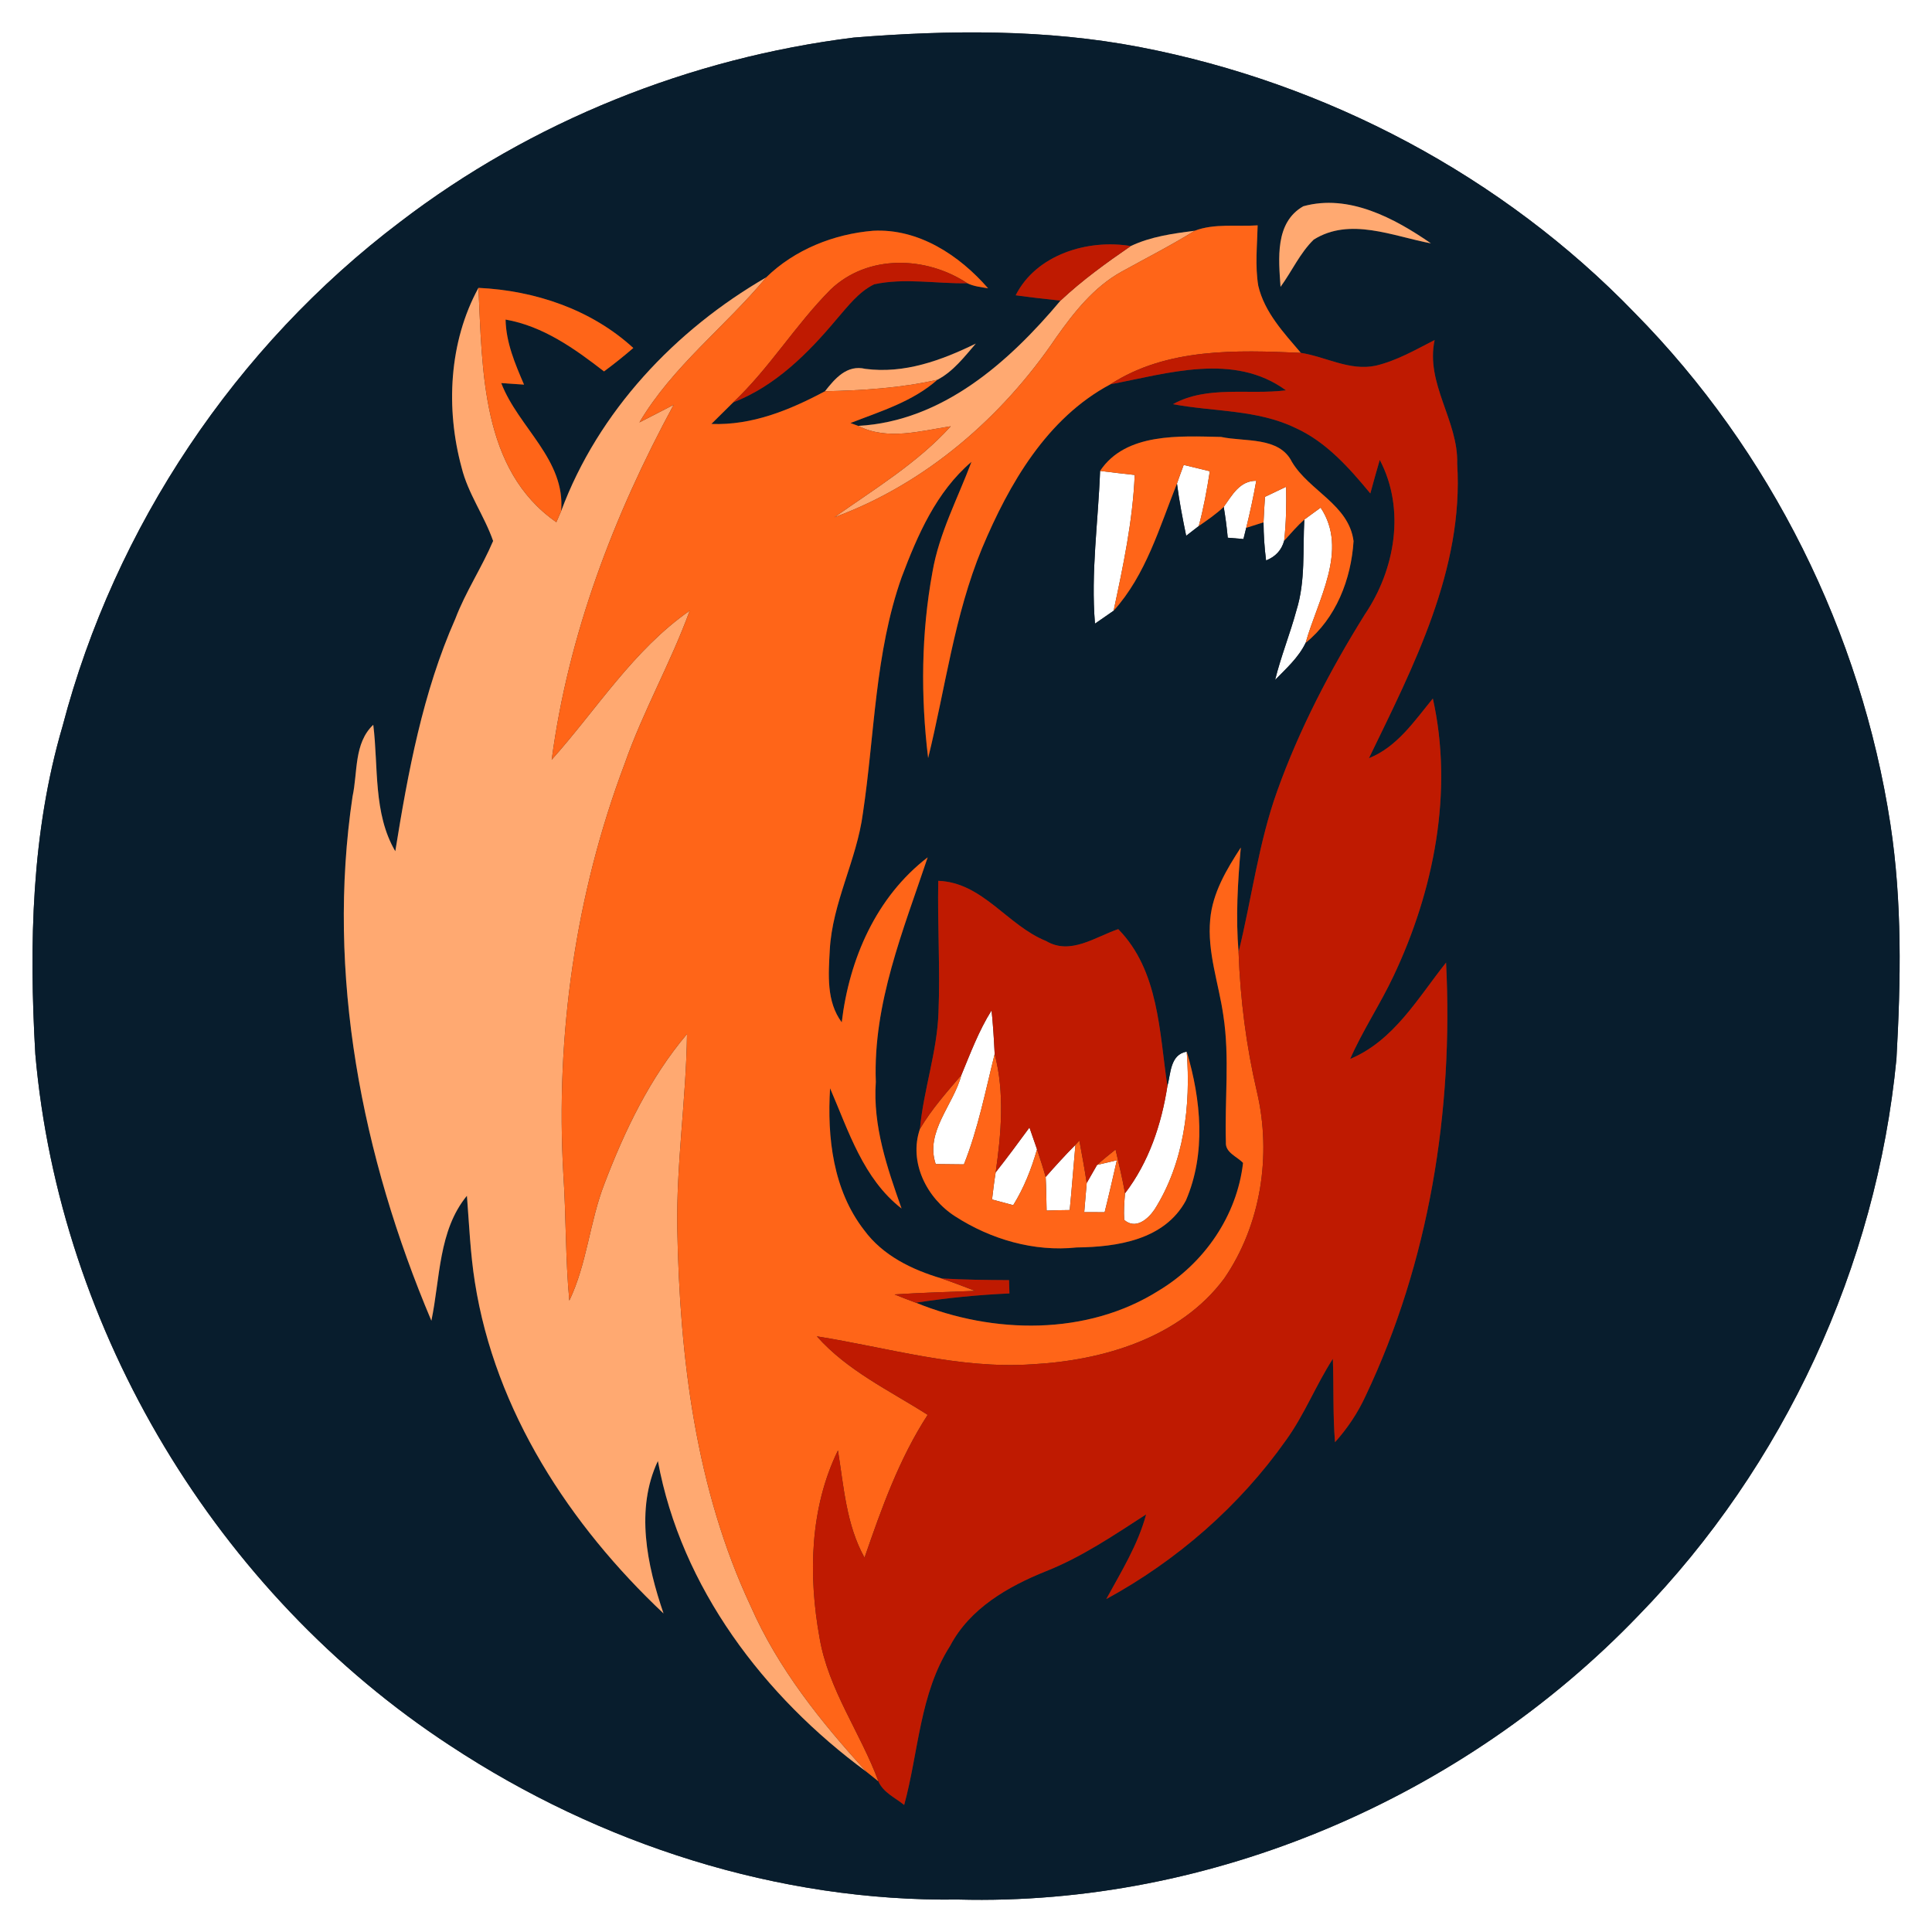 <?xml version="1.0" encoding="UTF-8" ?>
<!DOCTYPE svg PUBLIC "-//W3C//DTD SVG 1.1//EN" "http://www.w3.org/Graphics/SVG/1.1/DTD/svg11.dtd">
<svg width="250pt" height="250pt" viewBox="0 0 250 250" version="1.1" xmlns="http://www.w3.org/2000/svg">
<rect x="0" y="0" width="250" height="250" fill="#333333" stroke="none"/>
<g id="#ffffffff">
<path fill="#ffffff" opacity="1.00" d=" M 0.00 0.00 L 250.00 0.00 L 250.00 250.00 L 0.00 250.00 L 0.00 0.00 M 110.49 4.86 C 89.28 7.49 68.75 15.72 51.77 28.72 C 30.50 44.81 14.86 68.16 8.10 93.95 C 4.06 107.70 3.75 122.20 4.57 136.40 C 7.71 172.29 28.09 206.17 58.24 225.88 C 77.61 238.65 100.71 246.11 124.00 245.80 C 156.79 246.67 189.39 232.62 212.03 209.03 C 230.86 189.71 242.81 163.86 245.40 137.02 C 245.97 126.91 246.15 116.70 244.62 106.67 C 240.83 81.88 229.14 58.34 211.52 40.48 C 194.42 22.77 171.67 10.75 147.53 6.10 C 135.34 3.75 122.81 3.87 110.49 4.86 Z" />
<path fill="#ffffff" opacity="1.00" d=" M 153.17 60.16 C 154.30 60.43 155.42 60.71 156.55 60.98 C 156.18 63.36 155.75 65.74 155.12 68.07 C 154.71 68.39 153.90 69.01 153.49 69.33 C 153.03 67.09 152.59 64.84 152.30 62.57 C 152.58 61.77 152.87 60.96 153.17 60.16 Z" />
<path fill="#ffffff" opacity="1.00" d=" M 142.35 60.94 C 143.84 61.13 145.34 61.29 146.83 61.46 C 146.58 67.40 145.34 73.23 144.10 79.03 C 143.49 79.45 142.29 80.28 141.69 80.70 C 141.14 74.09 142.11 67.52 142.35 60.94 Z" />
<path fill="#ffffff" opacity="1.00" d=" M 158.35 65.59 C 159.45 64.07 160.40 62.21 162.56 62.21 C 162.20 64.25 161.76 66.28 161.26 68.30 C 161.17 68.66 160.99 69.38 160.90 69.75 C 160.39 69.70 159.38 69.62 158.87 69.58 C 158.75 68.24 158.57 66.91 158.35 65.59 Z" />
<path fill="#ffffff" opacity="1.00" d=" M 163.69 64.29 C 164.37 63.96 165.74 63.31 166.42 62.99 C 166.47 65.32 166.43 67.65 166.17 69.97 C 165.84 71.19 165.05 72.04 163.83 72.52 C 163.62 70.88 163.51 69.24 163.50 67.59 C 163.55 66.49 163.61 65.39 163.69 64.29 Z" />
<path fill="#ffffff" opacity="1.00" d=" M 168.78 67.23 C 169.31 66.84 170.36 66.07 170.89 65.69 C 174.54 71.18 170.50 77.62 168.95 83.18 C 168.04 85.08 166.44 86.50 165.00 87.98 C 165.75 84.93 166.94 82.01 167.76 78.97 C 168.95 75.17 168.56 71.15 168.78 67.23 Z" />
<path fill="#ffffff" opacity="1.00" d=" M 124.40 139.11 C 125.58 136.27 126.66 133.36 128.31 130.74 C 128.50 132.62 128.62 134.50 128.71 136.39 C 127.51 141.18 126.57 146.06 124.73 150.67 C 123.51 150.66 122.29 150.64 121.08 150.63 C 119.67 146.45 123.40 142.97 124.40 139.11 Z" />
<path fill="#ffffff" opacity="1.00" d=" M 151.06 140.54 C 151.51 138.92 151.40 136.46 153.56 136.08 C 154.11 143.08 153.21 150.46 149.41 156.49 C 148.54 157.78 146.94 159.14 145.47 157.85 C 145.40 156.70 145.48 155.55 145.58 154.41 C 148.66 150.38 150.29 145.51 151.06 140.54 Z" />
<path fill="#ffffff" opacity="1.00" d=" M 128.84 151.70 C 130.34 149.80 131.78 147.86 133.21 145.90 C 133.45 146.60 133.94 148.01 134.19 148.72 C 133.47 151.25 132.50 153.71 131.11 155.95 C 130.42 155.77 129.05 155.40 128.37 155.21 C 128.51 154.04 128.65 152.87 128.84 151.70 Z" />
<path fill="#ffffff" opacity="1.00" d=" M 135.31 152.30 C 136.56 150.88 137.83 149.48 139.16 148.14 C 138.90 150.95 138.70 153.77 138.42 156.58 C 137.42 156.59 136.42 156.61 135.43 156.65 C 135.39 155.20 135.39 153.75 135.31 152.30 Z" />
<path fill="#ffffff" opacity="1.00" d=" M 141.96 150.74 C 142.60 150.59 143.88 150.29 144.52 150.14 C 144.01 152.38 143.50 154.62 142.94 156.86 C 142.28 156.86 140.96 156.85 140.30 156.85 C 140.40 155.59 140.51 154.34 140.62 153.08 C 140.96 152.50 141.63 151.33 141.96 150.74 Z" />
</g>
<g id="#081d2dff">
<path fill="#081d2d" opacity="1.00" d=" M 110.49 4.86 C 122.81 3.87 135.34 3.75 147.53 6.10 C 171.67 10.75 194.42 22.77 211.52 40.48 C 229.14 58.34 240.83 81.88 244.62 106.67 C 246.15 116.70 245.97 126.91 245.40 137.02 C 242.81 163.86 230.86 189.71 212.03 209.03 C 189.39 232.62 156.79 246.67 124.00 245.80 C 100.71 246.11 77.61 238.65 58.24 225.88 C 28.09 206.17 7.71 172.29 4.57 136.40 C 3.75 122.20 4.06 107.70 8.10 93.95 C 14.86 68.16 30.50 44.81 51.77 28.72 C 68.75 15.72 89.28 7.49 110.49 4.86 M 168.65 26.69 C 164.94 28.80 165.46 33.52 165.70 37.12 C 167.17 35.11 168.20 32.76 169.99 31.01 C 174.68 28.06 180.24 30.57 185.16 31.49 C 180.44 28.23 174.53 25.06 168.65 26.69 M 154.59 29.86 C 151.78 30.22 148.91 30.61 146.32 31.84 C 140.79 30.91 134.09 32.93 131.43 38.21 C 133.35 38.48 135.29 38.69 137.23 38.90 C 130.55 46.86 121.96 54.51 111.05 55.11 C 110.80 55.01 110.30 54.83 110.05 54.74 C 113.95 53.22 118.10 51.97 121.30 49.14 C 123.35 48.07 124.78 46.18 126.27 44.46 C 121.80 46.64 117.04 48.39 111.97 47.73 C 109.60 47.16 108.05 48.97 106.75 50.63 C 102.19 53.06 97.34 55.06 92.05 54.86 C 92.98 53.93 93.93 53.01 94.87 52.07 C 100.33 49.96 104.57 45.71 108.26 41.30 C 109.71 39.64 111.09 37.78 113.11 36.79 C 117.07 35.93 121.16 36.73 125.17 36.65 C 126.01 37.06 126.95 37.15 127.86 37.31 C 124.14 33.03 118.86 29.55 112.98 29.86 C 107.90 30.28 102.82 32.30 99.15 35.89 C 87.37 42.70 77.40 53.25 72.61 66.14 C 73.19 59.46 67.07 55.32 64.86 49.57 C 65.84 49.63 66.82 49.70 67.81 49.77 C 66.65 47.08 65.48 44.33 65.42 41.35 C 70.28 42.20 74.35 45.11 78.16 48.06 C 79.46 47.10 80.72 46.09 81.95 45.03 C 76.52 40.04 69.19 37.59 61.91 37.25 C 58.09 44.24 57.66 52.88 59.73 60.49 C 60.56 63.88 62.68 66.74 63.81 70.00 C 62.35 73.44 60.25 76.57 58.92 80.07 C 54.70 89.60 52.80 99.92 51.15 110.15 C 48.27 105.24 48.98 99.23 48.30 93.79 C 45.78 96.17 46.30 99.94 45.62 103.06 C 42.19 126.07 46.83 149.65 55.82 170.90 C 56.96 165.47 56.72 159.22 60.42 154.73 C 60.71 158.46 60.86 162.21 61.45 165.92 C 64.07 182.61 73.73 197.35 85.86 208.78 C 83.72 202.52 82.19 195.29 85.13 189.05 C 88.13 205.42 98.90 219.56 112.10 229.25 C 112.49 229.57 113.28 230.19 113.67 230.51 C 114.29 231.95 115.84 232.62 117.00 233.56 C 118.88 226.68 118.99 219.17 122.94 212.98 C 125.50 208.12 130.42 205.30 135.34 203.32 C 139.99 201.48 144.13 198.66 148.31 195.96 C 147.25 199.90 145.09 203.37 143.15 206.92 C 152.30 201.93 160.38 194.89 166.40 186.37 C 168.79 183.07 170.27 179.24 172.47 175.83 C 172.60 179.42 172.46 183.03 172.75 186.62 C 174.35 184.84 175.69 182.84 176.69 180.67 C 184.95 163.28 188.08 143.70 187.12 124.56 C 183.46 129.15 180.39 134.64 174.71 137.03 C 176.33 133.34 178.59 129.97 180.31 126.32 C 185.54 115.29 188.10 102.43 185.41 90.39 C 183.01 93.31 180.79 96.65 177.14 98.11 C 182.92 86.18 189.42 73.67 188.56 59.99 C 188.71 54.41 184.43 49.66 185.64 44.00 C 183.17 45.26 180.74 46.68 178.02 47.32 C 174.66 48.04 171.56 46.16 168.33 45.66 C 166.11 43.05 163.63 40.42 162.82 36.98 C 162.39 34.40 162.68 31.76 162.74 29.16 C 160.04 29.35 157.17 28.88 154.59 29.86 Z" />
<path fill="#081d2d" opacity="1.00" d=" M 143.68 49.73 C 151.11 48.32 159.66 45.58 166.40 50.51 C 161.56 51.12 156.22 49.84 151.78 52.30 C 157.05 53.29 162.66 52.98 167.60 55.36 C 171.61 57.17 174.57 60.53 177.32 63.85 C 177.71 62.40 178.12 60.95 178.54 59.51 C 181.90 65.89 180.53 73.72 176.60 79.52 C 172.11 86.73 168.15 94.32 165.28 102.33 C 162.85 109.09 161.98 116.26 160.27 123.21 C 159.89 118.69 160.16 114.17 160.56 109.67 C 158.72 112.50 156.90 115.54 156.60 118.98 C 156.20 123.21 157.71 127.27 158.30 131.40 C 159.14 136.84 158.46 142.35 158.63 147.81 C 158.53 149.15 160.09 149.66 160.85 150.48 C 160.07 157.32 155.83 163.45 149.98 166.98 C 140.67 172.88 128.50 172.65 118.52 168.57 C 122.53 167.95 126.57 167.55 130.62 167.37 C 130.61 166.94 130.58 166.08 130.57 165.65 C 127.65 165.63 124.74 165.61 121.83 165.43 C 118.01 164.30 114.23 162.47 111.82 159.18 C 107.79 153.99 107.02 147.18 107.41 140.82 C 109.81 146.36 111.69 152.52 116.66 156.38 C 114.80 151.11 112.93 145.70 113.33 140.00 C 112.95 129.85 116.89 120.37 120.04 110.94 C 113.37 116.07 109.89 124.10 108.92 132.29 C 106.92 129.59 107.20 126.12 107.37 122.96 C 107.69 116.81 110.87 111.29 111.66 105.22 C 113.19 95.04 113.20 84.51 116.67 74.70 C 118.73 69.24 121.16 63.63 125.71 59.76 C 123.94 64.48 121.52 69.00 120.66 74.02 C 119.20 81.94 119.13 90.11 120.10 98.09 C 122.34 89.02 123.48 79.63 127.08 70.93 C 130.57 62.62 135.45 54.12 143.68 49.73 M 142.35 60.94 C 142.11 67.52 141.14 74.09 141.69 80.70 C 142.29 80.28 143.49 79.45 144.10 79.03 C 148.29 74.38 150.02 68.26 152.30 62.57 C 152.59 64.84 153.03 67.09 153.49 69.33 C 153.90 69.01 154.71 68.39 155.12 68.07 C 156.23 67.30 157.36 66.53 158.35 65.59 C 158.57 66.91 158.75 68.24 158.87 69.58 C 159.38 69.62 160.39 69.70 160.90 69.75 C 160.99 69.38 161.17 68.66 161.26 68.30 C 162.01 68.07 162.75 67.83 163.50 67.59 C 163.51 69.24 163.62 70.88 163.83 72.52 C 165.05 72.04 165.84 71.19 166.17 69.97 C 167.02 69.04 167.84 68.07 168.78 67.23 C 168.56 71.15 168.95 75.17 167.76 78.97 C 166.94 82.01 165.75 84.93 165.00 87.98 C 166.44 86.50 168.04 85.08 168.95 83.18 C 172.88 80.02 174.84 74.95 175.15 70.02 C 174.54 65.30 169.42 63.53 167.18 59.78 C 165.54 56.46 161.08 57.20 158.01 56.54 C 152.72 56.43 145.66 55.95 142.35 60.94 M 121.41 113.98 C 121.30 119.65 121.67 125.33 121.44 131.00 C 121.27 136.11 119.51 140.99 119.04 146.08 C 117.56 150.38 119.92 155.04 123.59 157.39 C 128.20 160.37 133.82 162.01 139.32 161.42 C 144.56 161.36 150.69 160.45 153.45 155.35 C 156.08 149.28 155.42 142.29 153.56 136.08 C 151.40 136.46 151.51 138.92 151.06 140.54 C 150.01 133.56 149.97 125.60 144.70 120.23 C 141.72 121.24 138.50 123.64 135.37 121.77 C 130.35 119.76 127.17 114.19 121.41 113.98 Z" />
</g>
<g id="#ffa971ff">
<path fill="#ffa971" opacity="1.00" d=" M 168.65 26.69 C 174.53 25.06 180.44 28.23 185.16 31.49 C 180.24 30.57 174.68 28.06 169.99 31.01 C 168.20 32.76 167.17 35.11 165.70 37.12 C 165.46 33.52 164.94 28.80 168.65 26.69 Z" />
<path fill="#ffa971" opacity="1.00" d=" M 146.32 31.84 C 148.91 30.61 151.78 30.22 154.59 29.86 C 151.51 31.77 148.28 33.41 145.10 35.17 C 141.54 37.15 138.97 40.41 136.66 43.68 C 129.68 54.00 119.75 62.61 107.98 66.93 C 113.18 63.26 118.71 59.92 123.03 55.16 C 119.08 55.76 114.85 57.03 111.05 55.11 C 121.96 54.51 130.55 46.86 137.23 38.90 C 140.03 36.27 143.16 34.01 146.32 31.84 Z" />
<path fill="#ffa971" opacity="1.00" d=" M 72.61 66.14 C 77.40 53.25 87.37 42.70 99.15 35.89 C 93.83 42.29 87.03 47.41 82.74 54.66 C 84.22 53.91 85.70 53.14 87.17 52.38 C 79.42 66.68 73.54 82.11 71.39 98.31 C 77.23 91.78 81.94 84.12 89.25 79.02 C 86.79 85.78 83.19 92.06 80.82 98.86 C 74.45 115.76 71.87 133.99 72.90 152.00 C 73.26 157.43 73.16 162.88 73.67 168.30 C 75.97 163.50 76.30 158.09 78.22 153.16 C 80.85 146.26 84.10 139.48 88.90 133.80 C 88.79 142.22 87.50 150.57 87.64 158.99 C 87.95 175.64 90.01 192.64 97.15 207.86 C 100.68 215.90 106.22 222.82 112.10 229.25 C 98.90 219.56 88.13 205.42 85.13 189.05 C 82.19 195.29 83.72 202.52 85.86 208.78 C 73.73 197.35 64.07 182.61 61.45 165.92 C 60.86 162.21 60.71 158.46 60.42 154.73 C 56.72 159.22 56.96 165.47 55.82 170.90 C 46.83 149.65 42.19 126.07 45.62 103.06 C 46.30 99.94 45.78 96.17 48.30 93.79 C 48.98 99.23 48.27 105.24 51.15 110.15 C 52.80 99.92 54.70 89.60 58.92 80.07 C 60.25 76.57 62.35 73.44 63.81 70.00 C 62.68 66.74 60.56 63.88 59.73 60.49 C 57.66 52.88 58.09 44.24 61.91 37.25 C 62.43 47.83 62.25 60.80 71.99 67.57 C 72.14 67.21 72.45 66.49 72.61 66.14 Z" />
<path fill="#ffa971" opacity="1.00" d=" M 111.97 47.73 C 117.04 48.39 121.80 46.64 126.27 44.46 C 124.78 46.18 123.35 48.07 121.30 49.14 C 116.53 50.22 111.63 50.52 106.75 50.63 C 108.05 48.97 109.60 47.16 111.97 47.73 Z" />
</g>
<g id="#ff6518ff">
<path fill="#ff6518" opacity="1.00" d=" M 154.59 29.86 C 157.17 28.88 160.04 29.35 162.74 29.16 C 162.68 31.76 162.39 34.40 162.82 36.98 C 163.63 40.42 166.11 43.05 168.33 45.66 C 159.99 45.29 150.98 45.00 143.68 49.73 C 135.45 54.12 130.57 62.62 127.08 70.93 C 123.48 79.63 122.34 89.02 120.10 98.09 C 119.13 90.11 119.20 81.94 120.66 74.02 C 121.52 69.00 123.94 64.48 125.71 59.76 C 121.16 63.63 118.73 69.24 116.67 74.70 C 113.20 84.51 113.19 95.04 111.66 105.22 C 110.87 111.29 107.69 116.81 107.37 122.96 C 107.20 126.12 106.92 129.59 108.92 132.29 C 109.89 124.10 113.37 116.07 120.04 110.94 C 116.89 120.37 112.95 129.85 113.33 140.00 C 112.93 145.70 114.80 151.11 116.66 156.38 C 111.69 152.52 109.81 146.36 107.41 140.82 C 107.02 147.18 107.79 153.99 111.82 159.18 C 114.23 162.47 118.01 164.30 121.83 165.43 C 123.29 165.93 124.74 166.48 126.18 167.04 C 122.70 167.18 119.22 167.27 115.75 167.50 C 116.67 167.87 117.59 168.23 118.52 168.57 C 128.50 172.65 140.67 172.88 149.98 166.98 C 155.83 163.45 160.07 157.32 160.85 150.48 C 160.09 149.66 158.53 149.15 158.63 147.81 C 158.46 142.35 159.14 136.84 158.30 131.40 C 157.71 127.27 156.20 123.21 156.60 118.98 C 156.90 115.54 158.72 112.50 160.56 109.67 C 160.16 114.17 159.89 118.69 160.27 123.21 C 160.49 129.30 161.26 135.36 162.65 141.30 C 164.56 149.45 163.18 158.50 158.41 165.44 C 152.69 173.13 142.72 176.05 133.54 176.54 C 124.09 177.18 114.93 174.39 105.70 172.92 C 109.65 177.38 115.10 179.93 120.04 183.08 C 116.34 188.78 114.07 195.17 111.87 201.56 C 109.50 197.30 109.19 192.38 108.43 187.68 C 104.78 195.15 104.59 203.87 106.05 211.93 C 107.19 218.65 111.35 224.22 113.67 230.51 C 113.28 230.19 112.49 229.57 112.10 229.25 C 106.22 222.82 100.68 215.90 97.15 207.86 C 90.01 192.64 87.95 175.64 87.64 158.99 C 87.50 150.57 88.79 142.22 88.90 133.80 C 84.10 139.48 80.85 146.26 78.22 153.16 C 76.30 158.09 75.97 163.50 73.67 168.30 C 73.16 162.88 73.26 157.43 72.90 152.00 C 71.87 133.99 74.45 115.76 80.82 98.86 C 83.19 92.06 86.79 85.78 89.25 79.02 C 81.94 84.12 77.23 91.78 71.39 98.31 C 73.54 82.11 79.42 66.68 87.17 52.38 C 85.70 53.14 84.22 53.91 82.74 54.66 C 87.03 47.41 93.83 42.29 99.15 35.89 C 102.82 32.30 107.90 30.28 112.98 29.86 C 118.86 29.55 124.14 33.03 127.86 37.31 C 126.95 37.15 126.01 37.06 125.17 36.65 C 119.83 33.12 112.28 32.88 107.48 37.47 C 102.93 42.03 99.58 47.64 94.87 52.07 C 93.93 53.01 92.98 53.93 92.05 54.86 C 97.34 55.06 102.19 53.06 106.75 50.63 C 111.63 50.52 116.53 50.22 121.30 49.14 C 118.10 51.97 113.95 53.22 110.05 54.74 C 110.30 54.83 110.80 55.01 111.05 55.11 C 114.85 57.03 119.08 55.76 123.03 55.16 C 118.71 59.92 113.18 63.26 107.98 66.93 C 119.75 62.61 129.68 54.00 136.66 43.68 C 138.97 40.41 141.54 37.15 145.10 35.17 C 148.28 33.41 151.51 31.77 154.59 29.86 Z" />
<path fill="#ff6518" opacity="1.00" d=" M 61.91 37.25 C 69.19 37.59 76.52 40.04 81.95 45.03 C 80.72 46.09 79.46 47.10 78.16 48.06 C 74.35 45.11 70.28 42.20 65.42 41.35 C 65.48 44.33 66.65 47.08 67.81 49.77 C 66.82 49.70 65.84 49.63 64.86 49.57 C 67.07 55.32 73.19 59.46 72.61 66.14 C 72.45 66.49 72.14 67.21 71.99 67.57 C 62.25 60.80 62.43 47.83 61.91 37.25 Z" />
<path fill="#ff6518" opacity="1.00" d=" M 142.35 60.94 C 145.66 55.95 152.72 56.43 158.01 56.54 C 161.08 57.20 165.54 56.46 167.18 59.78 C 169.42 63.53 174.54 65.30 175.15 70.02 C 174.84 74.95 172.88 80.02 168.95 83.18 C 170.50 77.62 174.54 71.18 170.89 65.69 C 170.36 66.07 169.31 66.84 168.78 67.23 C 167.84 68.07 167.02 69.04 166.17 69.97 C 166.43 67.65 166.47 65.32 166.42 62.99 C 165.74 63.31 164.37 63.96 163.69 64.29 C 163.61 65.39 163.55 66.49 163.50 67.59 C 162.75 67.83 162.01 68.07 161.26 68.30 C 161.76 66.28 162.20 64.25 162.56 62.21 C 160.40 62.21 159.45 64.07 158.35 65.59 C 157.36 66.53 156.23 67.30 155.12 68.07 C 155.75 65.74 156.18 63.36 156.55 60.98 C 155.42 60.71 154.30 60.43 153.17 60.16 C 152.87 60.96 152.58 61.77 152.30 62.57 C 150.02 68.26 148.29 74.38 144.10 79.03 C 145.34 73.23 146.58 67.40 146.83 61.46 C 145.34 61.29 143.84 61.13 142.35 60.94 Z" />
<path fill="#ff6518" opacity="1.00" d=" M 128.71 136.39 C 130.02 141.43 129.56 146.62 128.84 151.70 C 128.65 152.87 128.51 154.04 128.37 155.21 C 129.05 155.40 130.42 155.77 131.11 155.95 C 132.50 153.71 133.47 151.25 134.19 148.72 C 134.58 149.90 134.97 151.09 135.31 152.30 C 135.39 153.75 135.39 155.20 135.43 156.65 C 136.42 156.61 137.42 156.59 138.42 156.58 C 138.70 153.77 138.90 150.95 139.16 148.14 L 139.67 147.59 C 140.00 149.42 140.35 151.24 140.62 153.08 C 140.51 154.34 140.40 155.59 140.30 156.85 C 140.96 156.85 142.28 156.86 142.94 156.86 C 143.50 154.62 144.01 152.38 144.52 150.14 C 143.88 150.29 142.60 150.59 141.96 150.74 C 142.73 150.05 143.54 149.39 144.35 148.75 C 144.79 150.63 145.24 152.51 145.58 154.41 C 145.48 155.55 145.40 156.70 145.47 157.85 C 146.94 159.14 148.54 157.78 149.41 156.49 C 153.21 150.46 154.11 143.08 153.56 136.08 C 155.42 142.29 156.08 149.28 153.45 155.35 C 150.69 160.45 144.56 161.36 139.32 161.42 C 133.82 162.01 128.20 160.37 123.59 157.39 C 119.92 155.04 117.56 150.38 119.04 146.08 C 120.54 143.54 122.50 141.34 124.40 139.11 C 123.40 142.97 119.67 146.45 121.08 150.63 C 122.29 150.64 123.51 150.66 124.73 150.67 C 126.57 146.06 127.51 141.18 128.71 136.39 Z" />
</g>
<g id="#bf1a01ff">
<path fill="#bf1a01" opacity="1.00" d=" M 131.43 38.21 C 134.09 32.93 140.79 30.91 146.32 31.84 C 143.16 34.01 140.03 36.27 137.23 38.90 C 135.29 38.69 133.35 38.48 131.43 38.21 Z" />
<path fill="#bf1a01" opacity="1.00" d=" M 107.48 37.47 C 112.28 32.88 119.83 33.12 125.17 36.65 C 121.16 36.73 117.07 35.93 113.11 36.79 C 111.09 37.78 109.71 39.64 108.26 41.30 C 104.57 45.71 100.33 49.96 94.87 52.07 C 99.58 47.64 102.93 42.03 107.48 37.47 Z" />
<path fill="#bf1a01" opacity="1.00" d=" M 178.02 47.32 C 180.74 46.68 183.17 45.26 185.64 44.00 C 184.43 49.66 188.71 54.41 188.56 59.99 C 189.42 73.67 182.92 86.18 177.14 98.11 C 180.79 96.65 183.01 93.31 185.41 90.39 C 188.10 102.43 185.54 115.29 180.31 126.32 C 178.59 129.97 176.33 133.34 174.71 137.03 C 180.39 134.64 183.46 129.15 187.12 124.56 C 188.08 143.70 184.95 163.28 176.69 180.67 C 175.69 182.84 174.35 184.84 172.75 186.62 C 172.46 183.03 172.60 179.42 172.47 175.83 C 170.27 179.24 168.79 183.07 166.40 186.37 C 160.38 194.89 152.30 201.93 143.15 206.92 C 145.09 203.37 147.25 199.90 148.31 195.96 C 144.13 198.66 139.99 201.48 135.34 203.32 C 130.42 205.30 125.50 208.12 122.94 212.98 C 118.99 219.17 118.88 226.68 117.00 233.56 C 115.84 232.62 114.29 231.95 113.67 230.51 C 111.35 224.22 107.19 218.65 106.05 211.93 C 104.59 203.87 104.78 195.15 108.43 187.68 C 109.19 192.38 109.50 197.30 111.87 201.56 C 114.07 195.17 116.34 188.78 120.04 183.08 C 115.10 179.93 109.65 177.38 105.70 172.92 C 114.93 174.39 124.09 177.18 133.54 176.54 C 142.72 176.05 152.69 173.13 158.41 165.44 C 163.18 158.50 164.56 149.45 162.65 141.30 C 161.26 135.36 160.49 129.30 160.27 123.21 C 161.98 116.26 162.85 109.09 165.28 102.33 C 168.15 94.32 172.11 86.73 176.60 79.52 C 180.53 73.72 181.90 65.89 178.54 59.51 C 178.12 60.95 177.71 62.40 177.32 63.85 C 174.57 60.53 171.61 57.17 167.60 55.36 C 162.66 52.98 157.05 53.29 151.78 52.30 C 156.22 49.84 161.56 51.12 166.40 50.51 C 159.66 45.58 151.11 48.32 143.68 49.73 C 150.98 45.00 159.99 45.29 168.33 45.66 C 171.56 46.16 174.66 48.04 178.02 47.32 Z" />
<path fill="#bf1a01" opacity="1.00" d=" M 121.41 113.98 C 127.17 114.19 130.35 119.76 135.37 121.77 C 138.50 123.64 141.72 121.24 144.70 120.23 C 149.97 125.60 150.01 133.56 151.06 140.54 C 150.29 145.51 148.66 150.38 145.58 154.41 C 145.24 152.51 144.79 150.63 144.35 148.75 C 143.54 149.39 142.73 150.05 141.96 150.74 C 141.63 151.33 140.96 152.50 140.62 153.08 C 140.35 151.24 140.00 149.42 139.67 147.59 L 139.16 148.14 C 137.83 149.48 136.56 150.88 135.31 152.30 C 134.97 151.09 134.58 149.90 134.19 148.72 C 133.94 148.01 133.45 146.60 133.21 145.90 C 131.78 147.86 130.34 149.80 128.84 151.70 C 129.56 146.62 130.02 141.43 128.71 136.39 C 128.62 134.50 128.50 132.62 128.31 130.74 C 126.66 133.36 125.58 136.27 124.40 139.11 C 122.50 141.34 120.54 143.54 119.04 146.08 C 119.51 140.99 121.27 136.11 121.44 131.00 C 121.67 125.33 121.30 119.65 121.41 113.98 Z" />
<path fill="#bf1a01" opacity="1.00" d=" M 121.83 165.43 C 124.74 165.61 127.65 165.63 130.57 165.65 C 130.58 166.08 130.61 166.94 130.62 167.37 C 126.57 167.55 122.53 167.95 118.52 168.57 C 117.59 168.23 116.67 167.87 115.75 167.50 C 119.22 167.27 122.70 167.18 126.18 167.04 C 124.74 166.48 123.29 165.93 121.83 165.43 Z" />
</g>
</svg>

